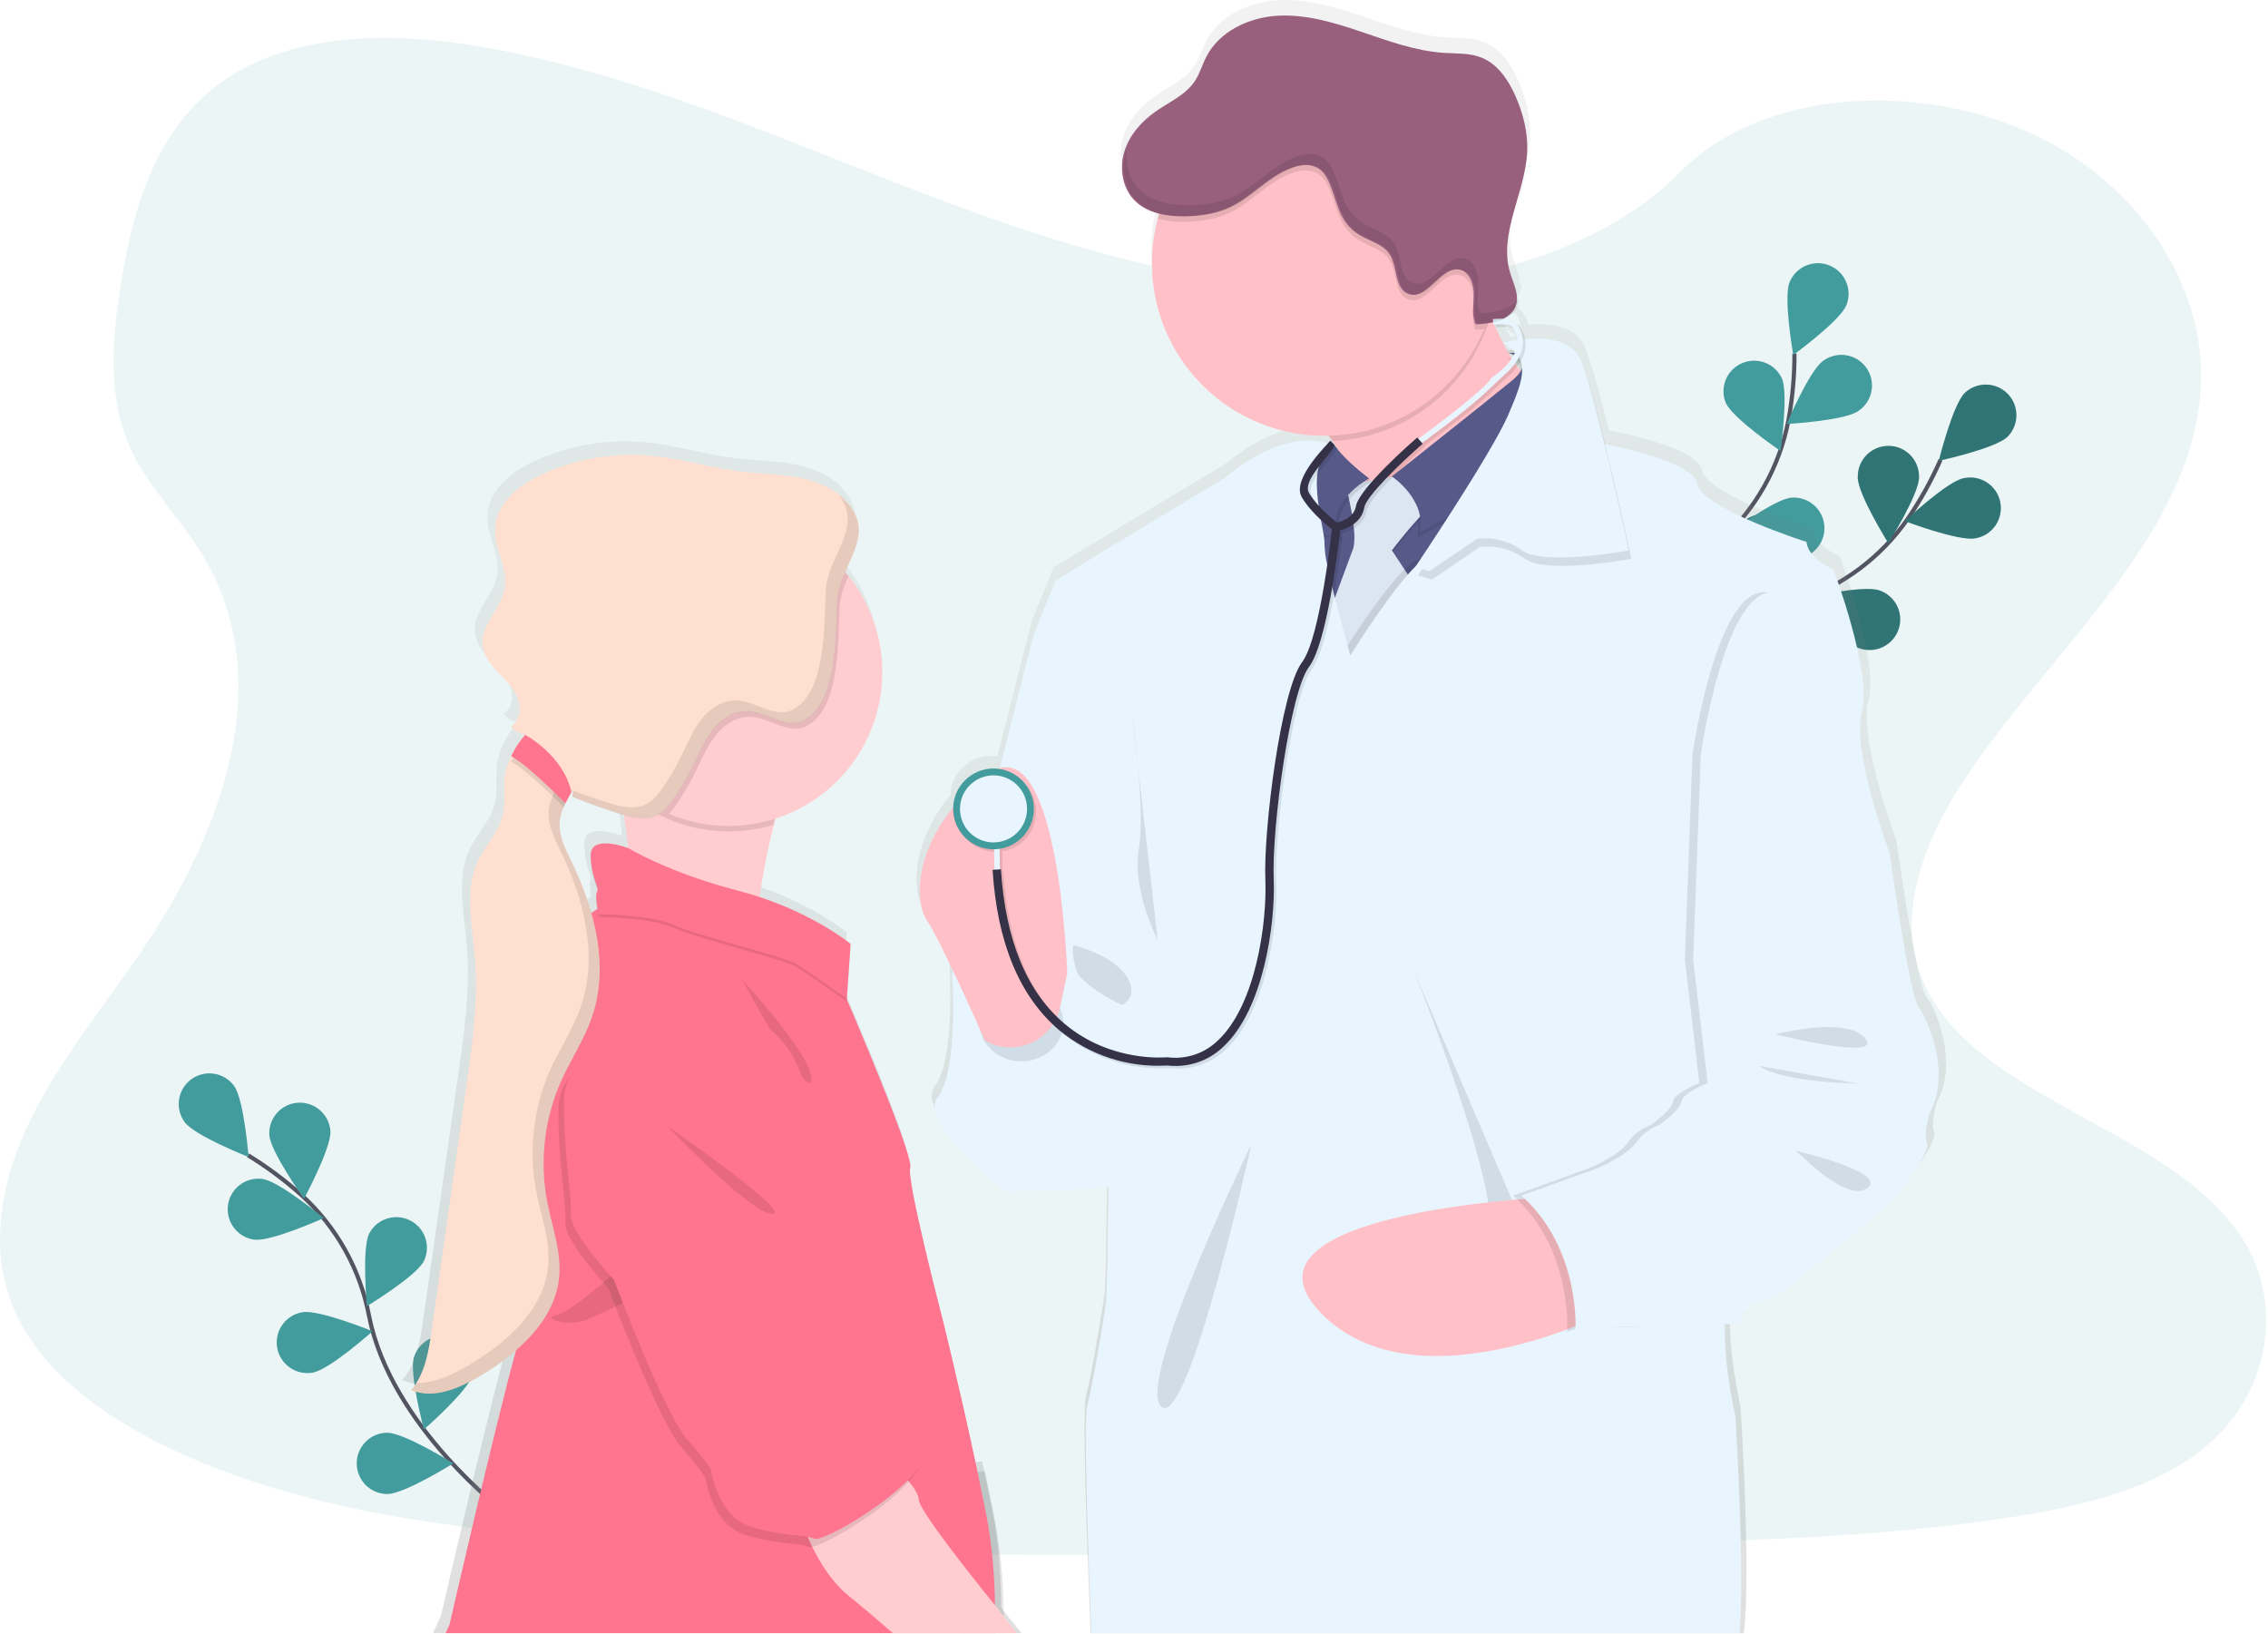 <svg width="1087" height="783" viewBox="0 0 1087 783" fill="none" xmlns="http://www.w3.org/2000/svg">
<g clip-path="url(#clip0_2002_618)">
<path opacity="0.1" d="M631.06 138.03C561.43 135.61 495.06 113.13 431.78 88.54C368.5 63.95 305.78 36.7 237.78 23.67C194.06 15.28 144.06 14.1 108.84 37.54C74.94 60.09 63.99 99.02 58.1 135.14C53.67 162.32 51.1 190.92 63.21 216.37C71.64 234.03 86.6 248.88 96.95 265.8C132.95 324.67 107.5 397.27 68.48 454.8C50.18 481.8 28.95 507.49 14.83 536.2C0.71 564.91 -5.83 597.8 6.53 627.08C18.78 656.08 47.96 677.9 79.58 693.23C143.8 724.34 219.47 733.24 293.26 738.34C456.6 749.51 620.82 744.67 784.59 739.83C845.2 738.03 906.08 736.22 965.7 726.83C998.81 721.62 1033 713.36 1057.04 693.42C1087.55 668.1 1095.12 625.24 1074.67 593.49C1040.37 540.25 945.54 527.02 921.56 469.88C908.37 438.43 921.92 403.39 941.1 374.22C982.23 311.65 1051.19 256.75 1054.82 185.22C1057.32 136.09 1024.17 86.9 972.91 63.65C919.19 39.26 844.69 42.34 805.06 82.65C764.25 124.18 692.53 140.16 631.06 138.03Z" fill="#429B9C"/>
<path d="M242.25 725.04C242.25 725.04 187.25 683.46 176.86 630.57C172.646 608.356 161.345 588.108 144.65 572.86C136.663 565.688 128.037 559.261 118.88 553.66" stroke="#535461" stroke-width="2" stroke-miterlimit="10"/>
<path d="M112.15 520.34C116.97 526.86 119.15 554.49 119.15 554.49C119.15 554.49 93.38 544.34 88.55 537.83C86.231 534.7 85.249 530.778 85.822 526.925C86.395 523.072 88.475 519.604 91.605 517.285C94.734 514.966 98.657 513.985 102.51 514.557C106.363 515.13 109.831 517.21 112.15 520.34Z" fill="#429B9C"/>
<path d="M158.37 542.02C158.87 550.11 145.7 574.49 145.7 574.49C145.7 574.49 129.57 551.95 129.06 543.86C128.866 540.003 130.2 536.225 132.772 533.345C135.344 530.464 138.947 528.714 142.801 528.472C146.656 528.229 150.45 529.516 153.362 532.052C156.274 534.588 158.07 538.169 158.36 542.02H158.37Z" fill="#429B9C"/>
<path d="M203.17 604.34C199.53 611.58 175.84 625.98 175.84 625.98C175.84 625.98 173.31 598.38 176.95 591.14C178.742 587.735 181.799 585.17 185.463 583.997C189.127 582.823 193.105 583.135 196.542 584.865C199.978 586.595 202.598 589.605 203.838 593.247C205.078 596.889 204.838 600.873 203.17 604.34Z" fill="#429B9C"/>
<path d="M226.46 659.1C224.09 666.85 203.18 685.04 203.18 685.04C203.18 685.04 196.01 658.27 198.38 650.51C199.519 646.786 202.091 643.668 205.529 641.84C208.968 640.013 212.991 639.626 216.715 640.765C220.439 641.904 223.557 644.476 225.385 647.914C227.212 651.353 227.599 655.376 226.46 659.1Z" fill="#429B9C"/>
<path d="M121.86 594.09C129.86 595.17 155.15 583.75 155.15 583.75C155.15 583.75 133.81 566.07 125.77 564.99C121.911 564.472 118.004 565.507 114.909 567.869C111.814 570.231 109.784 573.726 109.265 577.585C108.747 581.444 109.782 585.351 112.144 588.446C114.506 591.541 118.001 593.572 121.86 594.09Z" fill="#429B9C"/>
<path d="M149.91 657.8C157.91 656.43 178.58 637.98 178.58 637.98C178.58 637.98 152.92 627.5 144.93 628.87C143.017 629.184 141.185 629.873 139.54 630.898C137.895 631.924 136.469 633.265 135.345 634.844C134.221 636.423 133.421 638.21 132.991 640.1C132.561 641.99 132.509 643.947 132.839 645.857C133.169 647.767 133.875 649.593 134.914 651.229C135.954 652.865 137.307 654.279 138.896 655.39C140.485 656.5 142.278 657.285 144.172 657.699C146.066 658.112 148.023 658.147 149.93 657.8H149.91Z" fill="#429B9C"/>
<path d="M185.66 715.99C193.77 715.99 217.27 701.3 217.27 701.3C217.27 701.3 193.76 686.63 185.65 686.63C181.757 686.63 178.023 688.177 175.27 690.93C172.517 693.683 170.97 697.416 170.97 701.31C170.97 705.203 172.517 708.937 175.27 711.69C178.023 714.443 181.757 715.99 185.65 715.99H185.66Z" fill="#429B9C"/>
<path d="M776.55 365.41C776.55 365.41 810.45 305.36 861.55 288.06C883.007 280.934 901.576 267.043 914.47 248.47C920.517 239.591 925.736 230.175 930.06 220.34" stroke="#535461" stroke-width="2" stroke-miterlimit="10"/>
<path d="M962.14 209.34C956.32 214.98 929.23 220.82 929.23 220.82C929.23 220.82 935.88 193.92 941.7 188.27C944.509 185.64 948.239 184.218 952.086 184.311C955.933 184.403 959.59 186.003 962.27 188.765C964.949 191.527 966.437 195.231 966.413 199.079C966.389 202.927 964.854 206.612 962.14 209.34Z" fill="#429B9C"/>
<path d="M946.82 257.97C938.82 259.55 912.95 249.73 912.95 249.73C912.95 249.73 933.15 230.73 941.1 229.18C943.009 228.756 944.983 228.718 946.907 229.068C948.831 229.418 950.665 230.149 952.303 231.217C953.94 232.286 955.348 233.67 956.443 235.29C957.538 236.91 958.298 238.733 958.679 240.651C959.06 242.568 959.054 244.543 958.662 246.459C958.269 248.374 957.498 250.192 956.393 251.805C955.288 253.418 953.872 254.795 952.229 255.853C950.585 256.912 948.746 257.632 946.82 257.97Z" fill="#429B9C"/>
<path d="M891.06 310.65C883.4 308 865.99 286.44 865.99 286.44C865.99 286.44 892.99 280.26 900.67 282.91C902.515 283.522 904.22 284.495 905.687 285.771C907.153 287.048 908.351 288.603 909.212 290.346C910.072 292.089 910.578 293.986 910.699 295.926C910.821 297.867 910.556 299.812 909.919 301.649C909.283 303.486 908.288 305.178 906.992 306.627C905.696 308.077 904.126 309.254 902.371 310.092C900.617 310.929 898.713 311.41 896.772 311.506C894.83 311.601 892.888 311.311 891.06 310.65Z" fill="#429B9C"/>
<path d="M839.82 341.01C831.82 339.69 811.06 321.34 811.06 321.34C811.06 321.34 836.65 310.68 844.64 312C848.486 312.632 851.923 314.767 854.195 317.933C856.467 321.1 857.388 325.039 856.755 328.885C856.123 332.731 853.988 336.167 850.822 338.439C847.655 340.711 843.716 341.632 839.87 341L839.82 341.01Z" fill="#429B9C"/>
<path d="M890.36 228.7C890.35 236.81 905.06 260.34 905.06 260.34C905.06 260.34 919.75 236.84 919.75 228.74C919.801 226.78 919.459 224.831 918.745 223.006C918.03 221.18 916.958 219.517 915.59 218.113C914.222 216.709 912.587 215.593 910.781 214.831C908.975 214.069 907.035 213.677 905.075 213.677C903.115 213.677 901.175 214.069 899.369 214.831C897.563 215.593 895.928 216.709 894.56 218.113C893.192 219.517 892.119 221.18 891.405 223.006C890.69 224.831 890.349 226.78 890.4 228.74L890.36 228.7Z" fill="#429B9C"/>
<path d="M830.93 264.96C833.35 272.7 854.39 290.75 854.39 290.75C854.39 290.75 861.39 263.93 858.95 256.19C857.685 252.604 855.077 249.649 851.677 247.947C848.276 246.245 844.348 245.929 840.719 247.066C837.09 248.202 834.044 250.703 832.222 254.04C830.399 257.378 829.944 261.293 830.95 264.96H830.93Z" fill="#429B9C"/>
<path d="M778.06 308.13C779.14 316.13 796.82 337.5 796.82 337.5C796.82 337.5 808.23 312.25 807.15 304.22C806.936 302.274 806.335 300.391 805.382 298.682C804.429 296.972 803.144 295.47 801.602 294.264C800.06 293.058 798.293 292.172 796.404 291.66C794.515 291.147 792.543 291.017 790.603 291.278C788.663 291.539 786.794 292.185 785.108 293.178C783.421 294.171 781.951 295.492 780.782 297.062C779.613 298.632 778.77 300.42 778.303 302.321C777.835 304.222 777.753 306.197 778.06 308.13Z" fill="#429B9C"/>
<path opacity="0.25" d="M962.14 209.34C956.32 214.98 929.23 220.82 929.23 220.82C929.23 220.82 935.88 193.92 941.7 188.27C944.509 185.64 948.239 184.218 952.086 184.311C955.933 184.403 959.59 186.003 962.27 188.765C964.949 191.527 966.437 195.231 966.413 199.079C966.389 202.927 964.854 206.612 962.14 209.34Z" fill="black"/>
<path opacity="0.25" d="M946.82 257.97C938.82 259.55 912.95 249.73 912.95 249.73C912.95 249.73 933.15 230.73 941.1 229.18C943.009 228.756 944.983 228.718 946.907 229.068C948.831 229.418 950.665 230.149 952.303 231.217C953.94 232.286 955.348 233.67 956.443 235.29C957.538 236.91 958.298 238.733 958.679 240.651C959.06 242.568 959.054 244.543 958.662 246.459C958.269 248.374 957.498 250.192 956.393 251.805C955.288 253.418 953.872 254.795 952.229 255.853C950.585 256.912 948.746 257.632 946.82 257.97Z" fill="black"/>
<path opacity="0.25" d="M891.06 310.65C883.4 308 865.99 286.44 865.99 286.44C865.99 286.44 892.99 280.26 900.67 282.91C902.515 283.522 904.22 284.495 905.687 285.771C907.153 287.048 908.351 288.603 909.212 290.346C910.072 292.089 910.578 293.986 910.699 295.926C910.821 297.867 910.556 299.812 909.919 301.649C909.283 303.486 908.288 305.178 906.992 306.627C905.696 308.077 904.126 309.254 902.371 310.092C900.617 310.929 898.713 311.41 896.772 311.506C894.83 311.601 892.888 311.311 891.06 310.65Z" fill="black"/>
<path opacity="0.25" d="M839.82 341.01C831.82 339.69 811.06 321.34 811.06 321.34C811.06 321.34 836.65 310.68 844.64 312C848.486 312.632 851.923 314.767 854.195 317.933C856.467 321.1 857.388 325.039 856.755 328.885C856.123 332.731 853.988 336.167 850.822 338.439C847.655 340.711 843.716 341.632 839.87 341L839.82 341.01Z" fill="black"/>
<path opacity="0.25" d="M890.36 228.7C890.35 236.81 905.06 260.34 905.06 260.34C905.06 260.34 919.75 236.84 919.75 228.74C919.801 226.78 919.459 224.831 918.745 223.006C918.03 221.18 916.958 219.517 915.59 218.113C914.222 216.709 912.587 215.593 910.781 214.831C908.975 214.069 907.035 213.677 905.075 213.677C903.115 213.677 901.175 214.069 899.369 214.831C897.563 215.593 895.928 216.709 894.56 218.113C893.192 219.517 892.119 221.18 891.405 223.006C890.69 224.831 890.349 226.78 890.4 228.74L890.36 228.7Z" fill="black"/>
<path opacity="0.25" d="M830.93 264.96C833.35 272.7 854.39 290.75 854.39 290.75C854.39 290.75 861.39 263.93 858.95 256.19C857.685 252.604 855.077 249.649 851.677 247.947C848.276 246.245 844.348 245.929 840.719 247.066C837.09 248.202 834.044 250.703 832.222 254.04C830.399 257.378 829.944 261.293 830.95 264.96H830.93Z" fill="black"/>
<path opacity="0.25" d="M778.06 308.13C779.14 316.13 796.82 337.5 796.82 337.5C796.82 337.5 808.23 312.25 807.15 304.22C806.936 302.274 806.335 300.391 805.382 298.682C804.429 296.972 803.144 295.47 801.602 294.264C800.06 293.058 798.293 292.172 796.404 291.66C794.515 291.147 792.543 291.017 790.603 291.278C788.663 291.539 786.794 292.185 785.108 293.178C783.421 294.171 781.951 295.492 780.782 297.062C779.613 298.632 778.77 300.42 778.303 302.321C777.835 304.222 777.753 306.197 778.06 308.13Z" fill="black"/>
<path d="M778.5 364.22C778.5 364.22 785.16 295.58 824.82 259.08C841.548 243.868 852.895 223.644 857.16 201.44C859.101 190.884 860.068 180.173 860.05 169.44" stroke="#535461" stroke-width="2" stroke-miterlimit="10"/>
<path d="M884.91 146.28C881.91 153.8 859.47 170.12 859.47 170.12C859.47 170.12 854.65 142.83 857.68 135.31C859.139 131.699 861.972 128.816 865.557 127.294C869.142 125.772 873.184 125.736 876.795 127.195C880.406 128.654 883.289 131.487 884.811 135.072C886.333 138.657 886.369 142.699 884.91 146.31V146.28Z" fill="#429B9C"/>
<path d="M890.62 197C883.99 201.66 856.32 203.19 856.32 203.19C856.32 203.19 867.1 177.65 873.73 172.99C875.302 171.813 877.095 170.964 879.001 170.492C880.908 170.021 882.89 169.937 884.829 170.245C886.769 170.553 888.627 171.247 890.293 172.286C891.96 173.325 893.401 174.688 894.531 176.294C895.662 177.9 896.458 179.717 896.874 181.636C897.289 183.556 897.316 185.539 896.951 187.469C896.586 189.399 895.838 191.236 894.75 192.871C893.663 194.507 892.259 195.907 890.62 196.99V197Z" fill="#429B9C"/>
<path d="M860.96 267.78C852.88 268.46 828.22 255.78 828.22 255.78C828.22 255.78 850.42 239.18 858.5 238.5C862.38 238.174 866.231 239.402 869.205 241.915C872.18 244.428 874.034 248.02 874.36 251.9C874.686 255.78 873.458 259.631 870.945 262.605C868.432 265.579 864.84 267.434 860.96 267.76V267.78Z" fill="#429B9C"/>
<path d="M826.45 316.27C818.6 318.27 792.16 310 792.16 310C792.16 310 811.23 289.89 819.08 287.85C822.849 286.873 826.851 287.432 830.207 289.406C833.563 291.38 835.998 294.606 836.975 298.375C837.952 302.144 837.392 306.146 835.419 309.502C833.445 312.858 830.219 315.293 826.45 316.27Z" fill="#429B9C"/>
<path d="M827.15 193.12C830.43 200.53 853.37 216.12 853.37 216.12C853.37 216.12 857.27 188.68 853.99 181.27C852.356 177.803 849.43 175.113 845.839 173.774C842.247 172.436 838.275 172.555 834.77 174.106C831.265 175.657 828.506 178.518 827.082 182.076C825.658 185.635 825.683 189.609 827.15 193.15V193.12Z" fill="#429B9C"/>
<path d="M787.51 250.34C792.86 256.43 819.4 264.41 819.4 264.41C819.4 264.41 814.92 237.06 809.57 230.97C808.307 229.491 806.763 228.277 805.027 227.399C803.291 226.522 801.398 225.998 799.458 225.858C797.518 225.719 795.569 225.966 793.726 226.586C791.882 227.206 790.18 228.186 788.718 229.469C787.257 230.753 786.065 232.314 785.212 234.062C784.359 235.81 783.861 237.71 783.749 239.652C783.636 241.594 783.911 243.539 784.557 245.374C785.202 247.208 786.206 248.897 787.51 250.34Z" fill="#429B9C"/>
<path d="M756.62 311.26C760.86 318.16 785.67 330.51 785.67 330.51C785.67 330.51 785.88 302.8 781.67 295.89C779.574 292.699 776.318 290.451 772.592 289.621C768.866 288.791 764.964 289.444 761.712 291.444C758.46 293.443 756.115 296.63 755.174 300.33C754.232 304.029 754.769 307.95 756.67 311.26H756.62Z" fill="#429B9C"/>
<path d="M727.5 95.41C729.16 89.32 731.16 83.2 732.56 77.03C730.88 83.2 728.87 89.34 727.5 95.41Z" fill="url(#paint0_linear_2002_618)"/>
<path d="M720.06 154.07C719.92 153.83 719.82 153.59 719.71 153.37C719.71 153.27 719.61 153.19 719.57 153.09C719.352 153.193 719.128 153.283 718.9 153.36C718.46 153.53 718.01 153.69 717.55 153.82C717.09 153.95 716.9 154.02 716.55 154.1C716.26 154.2 715.962 154.277 715.66 154.33L715.74 154.51C716.11 154.43 716.47 154.36 716.84 154.26L716.94 155.5C717.36 155.5 717.75 155.44 718.13 155.44C718.31 155.43 718.49 155.43 718.67 155.44C719.45 155.44 720.13 155.44 720.67 155.44C720.46 154.99 720.24 154.52 720.06 154.07ZM923.06 477.2C918.36 470.87 908.98 402.93 908.98 402.93C908.98 402.93 890.53 354.62 895.56 335.34C900.59 316.06 881.82 266.73 881.82 266.73C881.82 266.73 869.42 261.34 868.75 253.34C868.75 253.34 818.12 237.34 815.75 225.34C813.83 215.5 782.43 208.44 771.15 206.21C767.71 192.33 764.25 179.38 761.7 172.31C761.01 170.11 760.36 168.21 759.76 166.71C755.45 155.71 742.13 154.71 732.47 155.59C732.051 153.715 731.274 151.939 730.18 150.36C730.02 149.817 729.704 149.334 729.27 148.97C729.063 148.793 728.842 148.633 728.61 148.49C728.435 148.166 728.205 147.875 727.93 147.63C727.656 147.383 727.354 147.168 727.03 146.99C726.798 146.864 726.557 146.754 726.31 146.66C725.731 146.439 725.131 146.275 724.52 146.17C723.808 146.024 723.086 145.93 722.36 145.89C724.125 145.118 725.699 143.967 726.97 142.52C727.835 141.504 728.478 140.319 728.86 139.04C729.177 137.977 729.319 136.869 729.28 135.76C729.021 136.217 728.719 136.649 728.38 137.05C728.8 132.62 726.46 128.12 725.12 123.71C723.497 117.969 723.196 111.934 724.24 106.06C725.58 97.2 728.9 88.24 731.15 79.22C731.156 79.17 731.156 79.12 731.15 79.07C732.33 74.591 733.06 70.004 733.33 65.38C733.72 56.05 731.33 46.74 727.49 38.24C724.08 30.71 719.05 23.3 711.35 20.24C705.63 17.93 699.22 18.3 693.06 17.92C679.24 17.06 666.06 12.2 652.92 7.78C639.78 3.36 626.26 -0.66 612.43 0.11C598.6 0.88 584.37 7.55 578.06 19.79C576.06 23.61 574.91 27.86 572.52 31.45C568.04 38.22 560.02 41.61 553.33 46.28C546.64 50.95 540.75 57.58 538.33 65.49C537.009 69.752 536.822 74.284 537.79 78.64C538.008 79.624 538.288 80.592 538.63 81.54C539.579 84.182 541.06 86.602 542.98 88.65C544.429 90.164 546.093 91.454 547.92 92.48C550.214 93.752 552.67 94.707 555.22 95.32C555.13 95.62 555.04 95.94 554.94 96.25C554.78 96.76 554.64 97.25 554.49 97.8C554.16 99.03 553.85 100.28 553.59 101.54C553.58 101.63 553.58 101.72 553.59 101.81C552.362 107.498 551.745 113.301 551.75 119.12C551.748 121.872 551.888 124.622 552.17 127.36C556.17 167.94 589.67 199.95 631.06 202.03C632.48 202.1 633.91 202.14 635.36 202.14C636.02 202.14 636.67 202.14 637.36 202.14C638.01 203 638.65 203.88 639.26 204.74C639.87 205.6 640.43 206.48 640.96 207.34L639.51 205.84L638.06 204.51C637.667 205.05 637.229 205.555 636.75 206.02C635.805 205.687 634.839 205.414 633.86 205.2C629.71 204.28 623.39 203.94 615.07 206.45C607.42 208.74 598.07 213.45 587.13 222.4L533.82 254.4L504.98 271.94L494.59 297.34C494.59 297.34 486.78 327.52 478.09 362.1C477.75 362.2 477.42 362.3 477.09 362.42C476.386 362.34 475.678 362.3 474.97 362.3C469.928 362.288 465.078 364.231 461.438 367.72C457.798 371.208 455.652 375.972 455.45 381.01C438.17 402.01 437.19 423.01 441.25 432.65C441.618 433.553 442.08 434.415 442.63 435.22C445.29 439.06 450.26 448.96 455.3 459.51C455.17 460.38 455.09 461.11 455.05 461.66C455.041 461.84 455.041 462.02 455.05 462.2C455.05 462.2 458.05 507.51 448.05 520.5C445.86 523.33 446.19 527.05 448.05 531.17C454.75 545.99 481.24 565.78 481.24 565.78C481.24 565.78 513.01 565.61 530.71 563.68C530.66 565.46 530.62 567.23 530.58 568.96C530.18 586.44 530.18 601.09 530.18 601.09L529.52 619.42C529.52 619.42 523.52 658.05 520.52 668.7C518.63 675.38 520.81 737.23 522.71 782.7H835.73C839.41 755.8 834.22 674.07 834.22 674.07C834.22 674.07 829.29 652.94 829.11 634.52C829.1 634.5 829.095 634.478 829.095 634.455C829.095 634.432 829.1 634.41 829.11 634.39C829.11 632.78 829.11 631.21 829.17 629.67L831.44 629.59L835.52 629.45H835.89C835.89 629.45 835.99 629.07 836.22 628.45C836.76 626.906 837.496 625.437 838.41 624.08C840.15 621.51 842.87 618.99 846.96 618.82C849.22 618.73 852.72 616.9 856.67 614.2C856.696 614.206 856.724 614.206 856.75 614.2C867.38 607.01 881.43 593.74 884.84 591.56C889.53 588.56 911.99 568.56 911.99 568.56C911.99 568.56 915.34 564.32 918.91 559.21L919.04 559.03C923.48 552.63 928.2 544.98 927.04 542.57C925.04 538.25 928.38 527.92 928.38 527.92C938.81 508.83 927.76 483.53 923.06 477.2ZM729.69 169.62C729.786 169.919 729.846 170.227 729.87 170.54C729.62 170.21 729.37 169.86 729.12 169.54L728.88 169.22L728.71 168.98L729.09 168.46C729.09 168.46 729.09 168.46 729.09 168.53C729.354 168.854 729.557 169.224 729.69 169.62ZM726.33 160.76C725.24 160.98 724.38 161.18 723.82 161.33C723.11 160.07 722.43 158.81 721.82 157.53C723.423 158.46 724.933 159.542 726.33 160.76ZM724.45 162.34C724.447 162.32 724.447 162.3 724.45 162.28L724.53 162.34C724.94 162.61 725.34 162.87 725.71 163.14C726.04 163.38 726.34 163.61 726.64 163.85C726.44 164.2 726.22 164.56 726 164.85C725.65 164.3 725.32 163.77 725 163.22C724.8 163 724.62 162.7 724.45 162.34ZM718.45 150C720.382 149.809 722.328 149.809 724.26 150C724.53 150 724.77 150.05 725.01 150.09C725.552 150.174 726.085 150.311 726.6 150.5C727.782 152.153 728.509 154.088 728.71 156.11L728.17 156.19L727.64 156.29C726.64 156.46 725.64 156.63 724.86 156.79L723.86 157C722.53 157.29 721.76 157.51 721.73 157.52C721.6 157.25 721.47 157 721.33 156.74C721.11 156.31 720.88 155.87 720.68 155.44C720.48 155.01 720.22 154.52 720.01 154.07C719.87 153.83 719.77 153.59 719.66 153.37C719.66 153.27 719.56 153.19 719.52 153.09C719.462 152.984 719.412 152.874 719.37 152.76C718.76 151.52 718.2 150.28 717.66 149.06C717.6 148.94 717.55 148.81 717.5 148.69L718.26 148.64V148.9L718.45 150ZM479.86 770.34C479.78 755.45 478.7 739.34 475.7 724.22C474.42 717.79 473.1 711.36 471.76 705.04C471.42 703.46 471.09 701.9 470.76 700.34L467.68 700.75H467.4C459 661.14 450.22 626.24 450.22 626.24C450.22 626.24 432.78 559.65 434.8 554.34C435.06 553.65 434.73 551.79 433.99 549.06C429.77 533.92 412.15 492.2 405.99 477.94C405.99 477.88 405.94 477.81 405.92 477.76C404.92 475.37 404.2 473.76 403.98 473.29L405.43 452.01L405.51 450.73L405.7 448.01L405.62 447.94L405.7 446.68C405.7 446.68 390.48 434.2 364.7 425.19C363.7 424.83 362.64 424.48 361.59 424.14C362.88 415.53 364.59 405.81 366.82 396.34C367.03 395.39 367.26 394.47 367.5 393.54C367.71 392.61 367.95 391.71 368.19 390.8C368.57 389.32 368.98 387.86 369.4 386.42C370.79 385.98 372.16 385.49 373.51 384.97L374.03 384.77C390.661 378.299 404.384 366.02 412.657 350.209C420.931 334.397 423.195 316.123 419.03 298.77C416.655 288.928 412.27 279.685 406.15 271.62C405.69 271 405.2 270.38 404.71 269.77C404.22 269.16 403.63 268.48 403.08 267.86C405.97 261.29 409.38 255.04 409.66 248.65C409.71 247.841 409.71 247.029 409.66 246.22V246.12C409.29 242.01 407.47 237.85 403.23 233.48C397.04 227.07 388.23 223.82 379.42 222.26C370.61 220.7 361.63 220.66 352.77 219.61C338.08 217.85 323.77 213.32 309.08 211.93C290.986 210.254 272.769 213.358 256.25 220.93C245.32 225.93 234.25 234.67 233.59 246.66C233.05 256.57 239.95 266.07 238.21 275.86C236.48 285.48 226.68 293.05 227.54 302.78C227.87 306.58 229.82 309.98 232.26 313.01C233.1 314.01 233.99 315.01 234.91 316.01C238.47 319.78 242.39 323.4 244.38 328.15C244.46 328.35 244.54 328.55 244.61 328.75C246.3 333.44 245.54 339.37 241.36 342.06C241.383 342.078 241.401 342.102 241.41 342.13C241.47 342.21 241.53 342.27 241.58 342.35C241.586 342.334 241.586 342.316 241.58 342.3C243.062 344.057 245.06 345.303 247.29 345.86L248.14 346.12C247.45 346.87 246.8 347.65 246.14 348.47L245.71 349.04C244.608 350.522 243.606 352.075 242.71 353.69C242.2 354.59 241.71 355.49 241.3 356.39C239.929 359.133 238.937 362.05 238.35 365.06C237.28 371.68 238.79 378.58 237.17 385.06C235.17 393.06 228.84 399.2 225.27 406.63C218.51 420.63 222.34 437.06 223.7 452.52C225.55 473.52 222.55 494.61 219.56 515.47C217.973 526.563 216.387 537.667 214.8 548.78C210.8 576.673 206.8 604.567 202.8 632.46C201.34 642.68 199.61 653.46 192.8 661.35H192.87C192.87 661.35 192.87 661.41 192.8 661.43C194.844 662.324 197.019 662.884 199.24 663.09C208.13 663.98 217.55 659.68 225.55 654.98C231.886 651.319 237.885 647.106 243.48 642.39C242.66 645.39 241.78 648.66 240.84 652.18C240.843 652.213 240.843 652.247 240.84 652.28C229.55 695.28 211.39 774.11 211.39 774.11C211.39 774.11 209.74 777.54 207.6 782.65H489.6C486.3 778.65 483.23 774.82 480.83 771.73L479.86 770.34ZM271.06 372.74C271.13 372.62 271.18 372.51 271.25 372.4C271.25 372.72 271.25 373.03 271.25 373.33C271.25 373.63 271.25 373.9 271.25 374.18C271.25 374.46 271.25 374.43 271.25 374.57C271.25 374.98 271.16 375.39 271.09 375.8C271.09 375.8 271.09 375.85 271.09 375.89L272.09 376.26L273.25 376.74C280.103 379.447 287.043 381.897 294.07 384.09C294.79 384.32 295.52 384.54 296.25 384.75L296.4 385.99C296.58 387.26 296.75 388.55 296.91 389.84C296.91 389.84 296.91 389.9 296.91 389.94C297.36 393.51 297.8 397.07 298.19 400.55C298.19 400.55 279.83 393.55 280.06 404.18C280.05 404.37 280.05 404.56 280.06 404.75C280.04 405.003 280.04 405.257 280.06 405.51C280.23 413.79 282.82 418.7 283.34 421.22C283.309 421.324 283.254 421.42 283.18 421.5C282.736 422.465 282.583 423.539 282.74 424.59C282.723 426.379 282.863 428.166 283.16 429.93C282.62 430.26 282.09 430.59 281.56 430.93C281.16 431.18 280.78 431.46 280.39 431.74C277.937 423.231 274.727 414.958 270.8 407.02C268.05 401.36 264.96 395.46 264.99 389.25C264.99 388.85 264.99 388.44 265.04 388.03C265.152 386.23 265.494 384.452 266.06 382.74C266.29 382.09 266.54 381.45 266.82 380.82C267.474 379.323 268.205 377.861 269.01 376.44C269.53 375.5 270.08 374.57 270.61 373.63C270.78 373.35 270.94 373.06 271.1 372.78L271.06 372.74ZM720.06 154.07C719.92 153.83 719.82 153.59 719.71 153.37C719.71 153.27 719.61 153.19 719.57 153.09C719.352 153.193 719.128 153.283 718.9 153.36C718.46 153.53 718.01 153.69 717.55 153.82C717.09 153.95 716.9 154.02 716.55 154.1L715.66 154.33L715.74 154.51C716.11 154.43 716.47 154.36 716.84 154.26L716.94 155.5C717.36 155.5 717.75 155.44 718.13 155.44H718.67C719.45 155.44 720.13 155.44 720.67 155.44C720.46 154.99 720.24 154.52 720.06 154.07Z" fill="url(#paint1_linear_2002_618)"/>
<path d="M501.56 300.95L495.56 303.6C495.56 303.6 456.45 455.54 456.45 467.82C456.45 480.1 539.38 548.43 539.38 548.43L552.32 461.09C552.32 461.09 533.74 260.8 501.56 300.95Z" fill="#E8F5FF"/>
<path d="M683.47 252.62L648.82 234.54C646.879 226.266 643.435 218.42 638.66 211.39C633.59 204.07 626.85 196.88 618.45 193.13C597.22 183.61 708.25 133.64 708.25 133.64C709.999 139.643 712.058 145.551 714.42 151.34C720.14 165.46 729.63 183.72 741.86 188.92C762.65 197.77 683.47 252.62 683.47 252.62Z" fill="#FFC1C7"/>
<path opacity="0.1" d="M714.42 151.34C709.676 168.025 699.81 182.798 686.216 193.573C672.623 204.348 655.987 210.58 638.66 211.39C633.59 204.07 626.85 196.88 618.45 193.13C597.22 183.61 708.25 133.64 708.25 133.64C709.999 139.643 712.058 145.551 714.42 151.34Z" fill="black"/>
<path d="M717.54 126.11C717.544 142.474 712.695 158.471 703.607 172.079C694.518 185.687 681.598 196.293 666.481 202.558C651.364 208.822 634.729 210.463 618.679 207.272C602.629 204.081 587.886 196.203 576.315 184.633C564.743 173.062 556.863 158.32 553.67 142.271C550.477 126.222 552.116 109.586 558.379 94.468C564.641 79.35 575.246 66.429 588.853 57.339C602.46 48.249 618.456 43.398 634.82 43.4C645.696 43.35 656.475 45.455 666.533 49.593C676.591 53.732 685.729 59.822 693.421 67.513C701.112 75.203 707.203 84.341 711.343 94.398C715.483 104.456 717.589 115.234 717.54 126.11Z" fill="#FFC1C7"/>
<path d="M729.48 242L706.92 294.64L687.02 329.58H623.32L604.74 281.81L612.27 232.27H660.92L692.33 230.5L702.94 226.96L709.78 230.84L729.48 242Z" fill="#575A89"/>
<path opacity="0.1" d="M721.71 171.83C721.71 171.83 735.78 174.83 723.18 185.16C710.58 195.49 667.11 228.34 667.11 228.34C667.11 228.34 682.38 241.94 679.22 257.87L729.81 229.67L738.81 184.55C738.81 184.55 739.82 170.99 721.71 171.83Z" fill="black"/>
<path opacity="0.1" d="M677.06 228.34L644.88 233.65C644.88 233.65 651.52 258.2 648.2 265.17C648.1 265.387 648.016 265.611 647.95 265.84L634.82 301.33L644.66 329.2L678.72 282.75L667.11 265.17C667.11 265.17 679.38 248.91 686.68 243.27C693.98 237.63 677.06 228.34 677.06 228.34Z" fill="black"/>
<path d="M677.06 226.97L644.88 232.27C644.88 232.27 651.52 256.82 648.2 263.79C648.1 264.007 648.016 264.231 647.95 264.46L634.82 299.95L644.66 327.82L678.72 281.34L667.11 263.76C667.11 263.76 679.38 247.5 686.68 241.86C693.98 236.22 677.06 226.97 677.06 226.97Z" fill="#DCE6F2"/>
<path d="M723.06 169.18C723.06 169.18 737.13 172.18 724.52 182.51C711.91 192.84 667.11 228.34 667.11 228.34C667.11 228.34 683.7 239.29 680.55 255.21L731.14 227.02L740.14 181.9C740.14 181.9 741.14 168.34 723.06 169.18Z" fill="#575A89"/>
<path opacity="0.1" d="M640.87 214.52C640.87 214.52 643.94 220.26 657.49 230.61C657.49 230.61 634.93 242.61 643.56 259.48L609.05 250.48L603.74 233.89L640.87 214.52Z" fill="black"/>
<path d="M639.54 213.2C639.54 213.2 642.61 218.94 656.16 229.29C656.16 229.29 633.6 241.23 642.23 258.15L607.73 249.15L602.42 232.57L639.54 213.2Z" fill="#575A89"/>
<path opacity="0.1" d="M729.48 242L706.92 294.64L687.06 329.58H623.32L604.74 281.81L612.26 232.27H625.79C625.57 243.83 629.79 257.41 629.52 262.46C629.06 270.76 641.9 315.54 641.9 315.54C641.9 315.54 668.77 272.08 679.38 268.21C686.05 265.78 700.18 245.56 709.77 230.84L729.48 242Z" fill="black"/>
<path d="M818.35 519.01L816.06 521.89C816.06 521.89 832.65 605.16 828.06 624.07C827.28 627.478 826.834 630.955 826.73 634.45V634.6C825.92 653.84 831.73 678.81 831.73 678.81C831.73 678.81 836.37 752.41 833.73 782.68H523.11C521.29 737.92 519.33 679.93 521.11 673.5C524.11 662.89 530.11 624.4 530.11 624.4L530.77 606.16C530.77 606.16 530.77 588.53 531.31 568.89C531.54 560.06 531.88 550.79 532.37 542.57C533 532.23 533.88 523.52 535.09 519.24C535.835 515.996 536.264 512.687 536.37 509.36C536.37 509.05 536.37 508.73 536.43 508.41C536.43 507.41 536.53 506.33 536.57 505.22C536.57 504.91 536.57 504.6 536.57 504.22C536.76 497.78 536.69 490.14 536.48 482.22C536.48 481.79 536.48 481.35 536.48 480.91C536.31 474.97 536.06 468.91 535.78 463.15C534.91 445.15 533.78 429.93 533.78 429.93L495.63 303.53L505.91 278.21L534.44 260.73L587.19 228.88C612.92 207.73 629.86 210.27 636.32 212.59C636.947 212.804 637.562 213.054 638.16 213.34C638.36 213.44 638.52 213.52 638.67 213.61C638.875 213.707 639.073 213.821 639.26 213.95C637.491 214.801 635.954 216.067 634.78 217.64C633.457 219.43 632.514 221.472 632.01 223.64C631.672 224.984 631.435 226.351 631.3 227.73C631.17 229.18 631.12 230.68 631.12 232.19C631.191 235.501 631.475 238.805 631.97 242.08C631.97 242.14 631.97 242.22 631.97 242.3C632.3 244.64 632.71 246.93 633.11 249.08C633.105 249.116 633.105 249.153 633.11 249.19C633.57 251.7 634.03 254.02 634.34 256.02C634.4 256.38 634.45 256.71 634.5 257.02C634.72 258.342 634.824 259.68 634.81 261.02C634.922 264.255 635.358 267.471 636.11 270.62C636.37 271.94 636.67 273.35 637 274.82C637.45 276.82 637.94 279 638.47 281.22C638.76 282.44 639.07 283.7 639.39 284.95C639.51 285.45 639.64 285.95 639.76 286.46L639.96 287.25C642.09 295.72 644.4 304.15 645.82 309.25C646.66 312.25 647.19 314.1 647.19 314.1C647.19 314.1 662.25 289.75 674.27 275.89C674.45 275.69 674.61 275.5 674.78 275.32C675.97 273.95 677.14 272.7 678.26 271.6C680.71 269.16 682.91 267.42 684.68 266.78C685.057 266.642 685.422 266.471 685.77 266.27C690.69 263.48 698.63 253.35 706.06 242.74C706.79 241.74 707.5 240.65 708.22 239.62C709.87 237.24 711.47 234.85 712.98 232.56C714.14 230.81 715.25 229.11 716.3 227.49C721.3 219.71 724.82 213.91 724.82 213.91L731.76 213.6L732.97 213.54H733.78L765.29 212.08C765.29 212.08 766.65 212.31 768.89 212.76C769.01 212.76 769.13 212.76 769.26 212.84C780.44 215.06 811.5 222.09 813.4 231.84C815.72 243.78 865.82 259.71 865.82 259.71C866.48 267.71 878.75 272.98 878.75 272.98C878.75 272.98 897.33 322.08 892.36 341.32C887.45 360.32 905.14 407.32 905.61 408.64L902.22 412.92L818.35 519.01Z" fill="#E8F5FF"/>
<path opacity="0.1" d="M721.7 168.34C721.7 168.34 752.37 159.64 759.34 177.55C766.31 195.46 781.9 267.79 781.9 267.79C781.9 267.79 741.42 275.42 730.81 267.79C724.586 263.262 716.884 261.248 709.24 262.15L686.35 277.74L679.59 275.74C679.59 275.74 716.21 221.3 724.17 202.8C732.13 184.3 734.82 176.03 721.7 168.34Z" fill="black"/>
<path d="M720.37 164.34C720.37 164.34 751.06 155.64 758.06 173.55C765.06 191.46 780.62 263.79 780.62 263.79C780.62 263.79 740.15 271.42 729.53 263.79C723.31 259.261 715.611 257.247 707.97 258.15L685.06 273.74L678.3 271.74C678.3 271.74 714.92 217.3 722.88 198.8C730.84 180.3 733.49 172.05 720.37 164.34Z" fill="#E8F5FF"/>
<path opacity="0.1" d="M514.5 452.89C514.5 452.89 537.39 458.53 541.71 471.47C546.03 484.41 524.79 484.74 524.79 484.74C524.79 484.74 511.85 461.85 514.5 452.89Z" fill="black"/>
<path opacity="0.1" d="M599.76 548.43C599.76 548.43 543.7 663.22 556.64 674.17C569.58 685.12 599.76 548.43 599.76 548.43Z" fill="black"/>
<path opacity="0.1" d="M677.06 463.84C677.06 463.84 721.85 575.34 712.89 592.56C703.93 609.78 732.13 592.56 732.13 592.56L677.06 463.84Z" fill="black"/>
<path d="M739.43 573.98C739.43 573.98 588.15 581.28 632.28 628.39C676.41 675.5 766.97 630.39 766.97 630.39L739.43 573.98Z" fill="#FFC1C7"/>
<path opacity="0.1" d="M717.54 126.11C717.554 136.96 715.423 147.706 711.27 157.73C709.88 157.89 708.49 157.99 707.15 158.05C705.15 153.66 706.22 148.59 706.26 143.76C706.3 138.93 704.52 133.25 699.87 131.95C690.6 129.34 684.2 146.67 675.06 143.54C668.06 141.16 669.89 130.54 665.86 124.41C662.67 119.56 656.28 118.19 651.31 115.15C640.74 108.66 641.06 98.28 636.15 88.46C631.01 78.17 620.15 81.21 610.72 87.28C603.56 91.9 597.38 98.09 589.72 101.77C583.09 104.97 575.64 106.13 568.29 106.3C563.765 106.475 559.239 105.997 554.85 104.88C560.012 85.474 572.056 68.608 588.736 57.427C605.416 46.246 625.594 41.513 645.506 44.112C665.418 46.71 683.705 56.462 696.957 71.55C710.209 86.637 717.521 106.029 717.53 126.11H717.54Z" fill="black"/>
<path d="M610.75 84.63C603.58 89.25 597.41 95.43 589.75 99.13C583.12 102.32 575.67 103.48 568.32 103.65C559.32 103.85 549.63 102.27 543.48 95.77C537.83 89.77 536.48 80.54 538.87 72.67C541.26 64.8 546.99 58.27 553.72 53.54C560.45 48.81 568.26 45.54 572.72 38.77C575.08 35.19 576.22 30.97 578.18 27.16C584.45 14.97 598.55 8.37 612.18 7.55C625.81 6.73 639.32 10.79 652.3 15.19C665.28 19.59 678.36 24.43 692.06 25.34C698.16 25.72 704.5 25.34 710.16 27.65C717.77 30.74 722.76 38.13 726.16 45.65C729.97 54.13 732.34 63.39 731.94 72.65C731.1 92.42 718.04 111.82 723.78 130.76C725.3 135.81 728.15 140.99 726.63 146.04C724.41 153.41 714.9 155.09 707.21 155.44C705.21 151.05 706.28 145.97 706.32 141.15C706.36 136.33 704.58 130.64 699.94 129.34C690.66 126.75 684.26 144.05 675.14 140.93C668.19 138.54 669.99 127.93 665.95 121.8C662.76 116.94 656.36 115.58 651.4 112.54C640.83 106.05 641.15 95.67 636.24 85.85C631.06 75.51 620.19 78.55 610.75 84.63Z" fill="#99607E"/>
<path d="M464.06 465.16L456.43 467.82C456.43 467.82 459.43 512.94 449.43 525.88C439.43 538.82 482.27 570.99 482.27 570.99C482.27 570.99 540.99 570.66 542.65 565.99C544.31 561.32 539.65 482.39 539.65 482.39C539.65 482.39 508.13 470.11 510.78 450.54C510.78 450.54 501.16 496.65 486.9 494.66C472.64 492.67 456.45 480.76 464.06 465.16Z" fill="#E8F5FF"/>
<path opacity="0.1" d="M489.51 508.62C500.627 508.62 509.64 500.378 509.64 490.21C509.64 480.042 500.627 471.8 489.51 471.8C478.392 471.8 469.38 480.042 469.38 490.21C469.38 500.378 478.392 508.62 489.51 508.62Z" fill="black"/>
<path d="M511.52 466.49C511.52 466.49 507.52 344.41 472.7 371.61C437.88 398.81 437.54 431.34 444.17 440.95C450.8 450.56 472.06 498.67 472.06 498.67C475.386 500.597 479.12 501.709 482.959 501.915C486.797 502.121 490.629 501.414 494.141 499.853C497.654 498.292 500.746 495.921 503.166 492.934C505.585 489.947 507.262 486.43 508.06 482.67L511.52 466.49Z" fill="#FFC1C7"/>
<path opacity="0.1" d="M728.73 157.26C728.568 156.724 728.255 156.245 727.83 155.88C726.11 154.31 722.41 153.76 716.83 154.24L717.06 156.88C724.5 156.24 725.97 157.72 726.16 157.97V158.22L726.39 158.55C727.318 159.797 727.975 161.223 728.319 162.739C728.664 164.254 728.688 165.825 728.39 167.35C726.76 175.5 716.75 181.99 716.65 182.06L716.41 182.2L716.26 182.43C711.94 188.84 687.51 206.93 681.12 211.61L680.56 210.97C677.7 213.45 652.56 235.46 651.2 243.89C650.32 249.18 644.36 251.23 642.2 251.8C639.92 250.07 632.52 244.18 628.67 237.58C625.06 231.37 639.59 219.25 640.87 214.52L638.87 212.47C638.66 213.23 620 230.67 625.19 239.58C629.35 246.73 636.95 252.85 639.61 254.87C638.76 262.59 633.47 307.92 625.34 318.66C615.24 332.01 606.75 399.29 607.69 422.78C608.52 443.65 603.07 483.07 584.87 500C581.719 503.06 577.918 505.368 573.75 506.753C569.582 508.138 565.156 508.565 560.8 508H560.58H560.36C560.1 508 533.7 510.7 511.52 492C493.37 476.73 483.09 451.81 480.95 417.91H480.51L480.33 408.04C485.251 407.272 489.683 404.626 492.694 400.659C495.706 396.692 497.062 391.712 496.479 386.766C495.896 381.819 493.418 377.291 489.566 374.134C485.714 370.976 480.789 369.434 475.824 369.832C470.859 370.23 466.242 372.536 462.942 376.267C459.642 379.998 457.917 384.863 458.129 389.839C458.341 394.815 460.473 399.516 464.078 402.953C467.683 406.39 472.479 408.296 477.46 408.27H477.68L477.86 418.08L476.98 418.14C479.18 453.14 489.98 479.03 508.98 495.02C523.421 506.987 541.868 513.024 560.59 511.91C561.918 512.055 563.254 512.129 564.59 512.13C573.172 512.174 581.429 508.853 587.59 502.88C606.76 485.03 612.59 444.16 611.68 422.58C610.68 397.69 619.59 332.83 628.53 321.02C637.29 309.43 642.6 264.27 643.53 255.52C646.7 254.63 653.87 251.82 655.09 244.52C655.97 239.24 672.76 222.97 683.09 213.96L682.78 213.6C688.34 209.54 705.63 196.74 714.2 188.52C716.86 185.97 719.5 183.42 722.26 180.99C725.58 178.05 729.8 173.38 730.91 167.86C731.288 166.038 731.29 164.158 730.915 162.335C730.54 160.512 729.797 158.785 728.73 157.26Z" fill="black"/>
<path d="M639.27 254.24C638.85 253.95 628.89 246.82 623.9 238.24C618.72 229.33 637.38 211.9 637.58 211.14L639.58 213.19C638.31 217.91 623.78 230.04 627.39 236.24C631.94 244.07 641.52 250.92 641.62 250.99L639.27 254.24Z" fill="#353146"/>
<path d="M679.82 213.55L678.26 211.4C678.58 211.17 709.99 188.45 714.94 181.1L715.1 180.88L715.33 180.73C715.43 180.66 725.44 174.18 727.07 166.02C727.371 164.496 727.348 162.927 727.003 161.413C726.659 159.898 726 158.473 725.07 157.23L724.84 156.89V156.65C724.64 156.39 723.17 154.92 715.73 155.56L715.5 152.91C721.09 152.43 724.78 152.98 726.5 154.55C726.928 154.918 727.244 155.4 727.41 155.94C728.491 157.46 729.25 159.186 729.638 161.011C730.027 162.836 730.038 164.721 729.67 166.55C728.56 172.08 724.35 176.75 721.02 179.68C718.27 182.11 715.62 184.68 712.97 187.21C702.92 196.84 680.92 212.76 679.82 213.55Z" fill="#E8F5FF"/>
<path d="M479.04 404.558L476.39 404.607L476.685 420.714L479.335 420.666L479.04 404.558Z" fill="#E8F5FF"/>
<path d="M476.17 407C486.857 407 495.52 398.337 495.52 387.65C495.52 376.963 486.857 368.3 476.17 368.3C465.483 368.3 456.82 376.963 456.82 387.65C456.82 398.337 465.483 407 476.17 407Z" fill="#429B9C"/>
<path d="M476.17 403.72C485.045 403.72 492.24 396.525 492.24 387.65C492.24 378.775 485.045 371.58 476.17 371.58C467.295 371.58 460.1 378.775 460.1 387.65C460.1 396.525 467.295 403.72 476.17 403.72Z" fill="#E8F5FF"/>
<path d="M563.33 510.84C561.994 510.842 560.659 510.772 559.33 510.63C540.609 511.732 522.167 505.697 507.72 493.74C488.72 477.74 477.94 451.88 475.72 416.85L479.72 416.6C481.86 450.5 492.14 475.43 510.3 490.69C532.48 509.34 558.87 506.69 559.13 506.69H559.35H559.57C563.927 507.252 568.354 506.824 572.523 505.439C576.692 504.054 580.495 501.747 583.65 498.69C601.84 481.76 607.29 442.34 606.46 421.47C605.46 397.96 613.95 330.68 624.06 317.34C632.91 305.65 638.4 252.96 638.46 252.43L638.61 250.93L640.09 250.67C640.18 250.67 648.82 249.03 649.9 242.57C651.3 234.15 676.4 212.14 679.25 209.65L681.86 212.65C671.49 221.65 654.7 237.93 653.86 243.22C652.64 250.54 645.47 253.34 642.31 254.22C641.31 262.98 636.04 308.13 627.31 319.72C618.37 331.53 609.46 396.39 610.46 421.28C611.32 442.86 605.55 483.74 586.38 501.58C580.207 507.568 571.93 510.893 563.33 510.84Z" fill="#353146"/>
<g opacity="0.1">
<path d="M726.06 102.47C727.7 96.41 729.68 90.31 731.06 84.17C729.41 90.34 727.42 96.41 726.06 102.47Z" fill="black"/>
<path d="M709.33 150.09C707.33 145.7 708.4 140.62 708.44 135.8C708.48 130.98 706.7 125.34 702.06 123.99C692.78 121.4 686.38 138.71 677.26 135.58C670.26 133.19 672.11 122.58 668.07 116.45C664.88 111.59 658.49 110.23 653.53 107.19C642.95 100.7 643.27 90.32 638.37 80.5C633.22 70.2 622.37 73.24 612.93 79.32C605.76 83.94 599.59 90.13 591.93 93.82C585.3 97.01 577.85 98.17 570.5 98.34C561.55 98.55 551.81 96.96 545.66 90.46C540.92 85.46 539.21 78.13 540.19 71.26C540.02 71.73 539.87 72.2 539.72 72.67C537.32 80.54 538.72 89.79 544.33 95.77C550.48 102.27 560.22 103.85 569.17 103.65C576.53 103.48 583.97 102.32 590.61 99.13C598.29 95.43 604.46 89.25 611.61 84.63C621.05 78.55 631.91 75.51 637.05 85.81C641.95 95.63 641.64 106.01 652.21 112.5C657.21 115.5 663.56 116.9 666.76 121.76C670.76 127.91 668.99 138.5 675.95 140.89C685.06 144.01 691.46 126.71 700.74 129.3C705.38 130.6 707.17 136.3 707.12 141.11C707.07 145.92 706.03 151.01 708.01 155.4C715.7 155.05 725.21 153.4 727.44 146C727.747 144.938 727.889 143.835 727.86 142.73C724.61 148.34 716.25 149.78 709.33 150.09Z" fill="black"/>
</g>
<path opacity="0.1" d="M890.06 396.49L901.67 408.77C901.67 408.77 910.96 476.44 915.6 482.77C920.24 489.1 931.2 514.28 920.91 533.19C920.91 533.19 917.59 543.48 919.58 547.79C921.57 552.1 904.66 573.67 904.66 573.67C904.66 573.67 882.43 593.57 877.78 596.56C873.13 599.55 848.59 623.43 840.3 623.76C832.01 624.09 829.3 634.38 829.3 634.38L782.52 636.04C782.52 636.04 756.68 634.69 751.06 638.34C751.06 638.34 754.06 598.86 725.19 572.98L762.01 559.71C762.01 559.71 775.95 553.71 780.26 547.44C782.971 543.596 786.818 540.697 791.26 539.15C791.26 539.15 801.54 531.85 801.87 527.87C802.2 523.89 814.44 519.01 814.44 519.01L807.51 459.86L811.16 361.66C811.16 361.66 822.77 279.38 847.32 284.03C871.87 288.68 890.06 396.49 890.06 396.49Z" fill="black"/>
<path d="M894.06 396.49L905.67 408.77C905.67 408.77 914.96 476.44 919.6 482.77C924.24 489.1 935.2 514.28 924.91 533.19C924.91 533.19 921.6 543.48 923.59 547.79C925.58 552.1 908.66 573.67 908.66 573.67C908.66 573.67 886.43 593.57 881.78 596.56C877.13 599.55 852.59 623.43 844.3 623.76C836.01 624.09 833.3 634.38 833.3 634.38L786.52 636.04C786.52 636.04 760.66 634.69 755.06 638.34C755.06 638.34 758.06 598.86 729.19 572.98L766.01 559.71C766.01 559.71 779.95 553.71 784.26 547.44C786.971 543.596 790.818 540.697 795.26 539.15C795.26 539.15 805.54 531.85 805.87 527.87C806.2 523.89 818.44 519.01 818.44 519.01L811.51 459.86L815.16 361.66C815.16 361.66 826.77 279.38 851.32 284.03C875.87 288.68 894.06 396.49 894.06 396.49Z" fill="#E8F5FF"/>
<path opacity="0.1" d="M850.9 495.69C850.9 495.69 885.07 486.69 894.03 497.69C902.99 508.69 850.9 495.69 850.9 495.69Z" fill="black"/>
<path opacity="0.1" d="M842.94 510.78C854.55 518.91 890.38 519.24 890.38 519.24L842.94 510.78Z" fill="black"/>
<path opacity="0.1" d="M860.52 551.42C861.52 551.75 885.15 576.97 895.07 569.34C904.99 561.71 860.52 551.42 860.52 551.42Z" fill="black"/>
<path opacity="0.1" d="M542.28 339.76C542.28 339.76 549.22 387.54 545.8 407C542.38 426.46 554.86 450.57 554.86 450.57L542.28 339.76Z" fill="black"/>
<path d="M388.64 359.19C380.64 365.46 374.8 380.3 370.57 396.61C363.19 425.06 360.78 458.05 360.78 458.05C360.78 458.05 297.08 443.45 301.72 436.82C304.64 432.65 300.72 401.23 297.45 378.45C295.5 364.99 293.76 354.54 293.76 354.54C293.76 354.54 410.54 341.93 388.64 359.19Z" fill="#FFCCD0"/>
<path opacity="0.1" d="M388.64 357.86C380.64 364.14 374.8 378.97 370.57 395.28C357.879 399.134 344.381 399.481 331.508 396.286C318.635 393.09 306.866 386.471 297.45 377.13C295.5 363.66 293.76 353.21 293.76 353.21C293.76 353.21 410.54 340.61 388.64 357.86Z" fill="black"/>
<path d="M422.88 322.12C422.887 339.513 416.74 356.348 405.528 369.645C394.315 382.942 378.76 391.843 361.616 394.774C344.471 397.705 326.843 394.477 311.85 385.66C296.857 376.843 285.467 363.006 279.695 346.598C273.923 330.191 274.142 312.27 280.313 296.008C286.483 279.747 298.208 266.192 313.411 257.744C328.615 249.295 346.317 246.498 363.385 249.846C380.453 253.195 395.786 262.473 406.67 276.04C417.159 289.108 422.877 305.363 422.88 322.12Z" fill="#FFCCD0"/>
<path opacity="0.1" d="M480.96 782.68H459.96L458.19 745.59L456.34 707.2C456.34 707.2 461.11 706.49 468.71 705.43L471.78 705.02H472.03C473.69 712.81 475.33 720.81 476.91 728.8C479.54 742.985 480.909 757.374 481 771.8C481 772.8 481 773.8 481 774.74C481.06 777.41 481 780.08 480.96 782.68Z" fill="black"/>
<path d="M476.93 782.68H213.57C214.71 780.09 215.47 778.52 215.47 778.52C215.47 778.52 236.54 686.34 247.25 647.34C247.253 647.307 247.253 647.273 247.25 647.24C248.588 641.942 250.204 636.718 252.09 631.59C252.212 631.242 252.369 630.906 252.56 630.59C257.86 621.97 264.5 612.68 255.21 599.41C245.92 586.14 249.21 527.75 249.21 527.75C249.21 527.75 260.49 477.98 272.43 451.44C274.242 447.329 276.814 443.597 280.01 440.44C281.049 439.423 282.159 438.481 283.33 437.62C284.221 436.951 285.149 436.333 286.11 435.77L286.3 435.65C291.316 432.806 296.886 431.077 302.63 430.58C306.711 430.154 310.83 430.268 314.88 430.92C334.24 433.76 349.74 438.51 362.06 443.92C395.45 458.59 405.56 478.25 405.76 478.66L405.84 478.83C407.18 481.96 426.78 527.72 433.84 549.07C435.67 554.63 436.67 558.54 436.27 559.61C434.27 564.91 451.53 631.26 451.53 631.26C451.53 631.26 459.53 663.26 467.53 700.77C467.88 702.33 468.21 703.89 468.53 705.47C469.96 712.28 471.38 719.22 472.75 726.15C475.404 740.432 476.773 754.924 476.84 769.45C476.987 773.977 477.017 778.387 476.93 782.68Z" fill="#FF748E"/>
<path opacity="0.1" d="M301.06 407.76C301.06 407.76 282.89 400.76 283.11 411.38C283.33 422 287.54 427.08 286.21 428.63C284.88 430.18 286.87 439.47 286.87 439.47C286.87 439.47 311.42 439.47 322.7 444.55C333.98 449.63 375.56 459.81 380.87 462.91C386.18 466.01 405.87 479.91 405.87 479.91L407.64 453.59C407.64 453.59 387.29 436.78 353.9 428.16C320.51 419.54 301.06 407.76 301.06 407.76Z" fill="black"/>
<path d="M301.06 406.43C301.06 406.43 282.89 399.43 283.11 410.05C283.33 420.67 287.54 425.75 286.21 427.3C284.88 428.85 286.87 438.14 286.87 438.14C286.87 438.14 311.42 438.14 322.7 443.23C333.98 448.32 375.56 458.49 380.87 461.58C386.18 464.67 405.87 478.58 405.87 478.58L407.66 452.34C407.66 452.34 387.31 435.53 353.92 426.91C320.53 418.29 301.06 406.43 301.06 406.43Z" fill="#FF748E"/>
<path opacity="0.1" d="M355.91 469.77C355.91 469.77 390.63 507.36 388.86 517.77C387.09 528.18 355.91 469.77 355.91 469.77Z" fill="black"/>
<path opacity="0.1" d="M299.51 605.56C299.51 605.56 274.06 629.01 266.56 630.34C259.06 631.67 272.31 636.09 280.93 632.56C289.55 629.03 307.93 619.74 307.93 619.74L299.51 605.56Z" fill="black"/>
<path d="M487.27 782.68H427.92C419.62 775.48 411.77 768.81 406.77 764.8C398.77 758.38 393 748.93 389.32 741.33C388.49 739.6 387.77 737.98 387.16 736.51C386.068 733.978 385.106 731.391 384.28 728.76L428.23 702.66C430.659 704.726 432.941 706.958 435.06 709.34L435.59 709.95C438.03 712.83 440.18 716.1 440.37 718.78C440.59 721.9 449.27 733.97 458.14 745.56C467.14 757.35 476.36 768.62 476.97 769.38C476.97 769.38 478.49 771.45 480.97 774.63C482.72 776.93 484.88 779.69 487.27 782.68Z" fill="#FFCCD0"/>
<path opacity="0.1" d="M406.67 276.04C404.56 280.8 402.67 285.74 402.39 291.04C401.6 306.34 402.88 340.55 385.94 348.23C377.55 352.01 368.57 343.71 359.37 343.51C352.75 343.37 346.68 347.57 342.64 352.82C338.6 358.07 336.09 364.3 333.16 370.24C330.493 375.631 327.421 380.813 323.97 385.74C322.939 387.248 321.802 388.681 320.57 390.03C310.241 385.671 301.043 379.012 293.676 370.56C286.31 362.108 280.971 352.087 278.065 341.258C275.158 330.43 274.762 319.082 276.906 308.077C279.051 297.073 283.678 286.703 290.437 277.758C297.196 268.813 305.907 261.529 315.908 256.461C325.908 251.393 336.933 248.674 348.143 248.512C359.354 248.35 370.453 250.749 380.595 255.527C390.738 260.304 399.656 267.334 406.67 276.08V276.04Z" fill="black"/>
<path d="M401.06 288.34C400.26 303.64 401.55 337.85 384.6 345.52C376.21 349.3 367.23 341.01 358.03 340.81C351.41 340.66 345.35 344.87 341.3 350.11C337.25 355.35 334.76 361.59 331.82 367.54C329.152 372.931 326.08 378.113 322.63 383.04C320.57 385.96 318.29 388.89 315.12 390.53C309.6 393.41 302.91 391.79 296.99 389.94C289.31 387.52 281.743 384.793 274.29 381.76C274.461 380.635 274.548 379.498 274.55 378.36C274.33 378.78 274.09 379.17 273.85 379.59L273.38 380.41C272.53 381.91 271.7 383.41 270.94 384.95C270.65 385.54 270.37 386.15 270.12 386.76C269.114 389.03 268.483 391.448 268.25 393.92C267.74 400.59 271.03 406.92 273.95 412.92C285.18 436.13 292.12 463.27 283.67 487.62C280.01 498.21 273.67 507.62 269.04 517.85C260.946 535.969 258.564 556.123 262.21 575.63C264.52 587.75 269.15 599.75 268.01 612.04C266.01 633.19 247.77 648.93 229.5 659.75C219.63 665.57 207.55 670.75 197.07 666.15C203.75 658.35 205.47 647.56 206.91 637.38C210.85 609.613 214.8 581.833 218.76 554.04C220.34 542.98 221.917 531.92 223.49 520.86C226.43 500.08 229.41 479.07 227.57 458.16C226.23 442.75 222.45 426.39 229.13 412.44C232.66 405.05 238.95 398.93 240.91 390.97C242.52 384.5 241.02 377.62 242.08 371.03C242.66 368.032 243.642 365.126 245 362.39C246.729 358.678 248.986 355.236 251.7 352.17C249.02 351.39 246.52 350.32 245 348.08C249.3 345.28 249.95 338.97 248 334.23C246.05 329.49 242.15 325.88 238.64 322.14C235.13 318.4 231.75 314.04 231.31 308.94C230.46 299.23 240.16 291.71 241.87 282.13C243.6 272.38 236.76 262.9 237.31 253.03C237.95 241.1 248.91 232.43 259.73 227.4C276.058 219.842 294.095 216.737 312.01 218.4C326.59 219.78 340.7 224.29 355.24 226.04C364.01 227.04 372.9 227.14 381.61 228.68C390.32 230.22 399.05 233.47 405.18 239.86C421.34 256.71 401.98 270.58 401.06 288.34Z" fill="#FFE0D0"/>
<path opacity="0.1" d="M387.54 741.34C382.44 739.13 373.16 740.45 357.23 735.6C341.3 730.75 338.23 708.83 338.23 708.83V708.76C338.04 708.26 336.56 705 326.54 693.58C315.47 680.97 291.54 617.28 291.54 617.28C291.54 617.28 270.32 594.49 270.99 586.09C271.66 577.69 267.22 555.34 267.66 530.34C268.1 505.34 315.43 488.76 315.43 488.76C406.56 472.61 385.1 577.67 382.67 585.63C380.24 593.59 392.85 615.09 392.85 615.09C391.07 624.45 400.15 638.94 400.15 638.94C400.15 638.94 402.35 651.76 402.8 656.63C402.825 656.855 402.875 657.076 402.95 657.29C404.41 661.88 416.31 666.04 421.15 668.57C426.24 671.23 442.61 694.45 442.61 694.45C446.14 711.5 392.62 743.58 387.54 741.34Z" fill="black"/>
<path d="M390.19 737.34C385.1 735.12 375.81 736.45 359.89 731.59C343.97 726.73 340.89 704.83 340.89 704.83V704.76C340.71 704.25 339.22 701 329.2 689.58C318.13 676.97 294.2 613.27 294.2 613.27C294.2 613.27 272.98 590.49 273.64 582.09C274.3 573.69 269.88 551.34 270.32 526.36C270.76 501.38 318.06 484.81 318.06 484.81C409.19 468.66 387.73 573.72 385.3 581.68C382.87 589.64 395.48 611.14 395.48 611.14C393.7 620.5 402.78 634.99 402.78 634.99C402.78 634.99 404.98 647.81 405.44 652.68C405.457 652.905 405.504 653.127 405.58 653.34C407.04 657.93 418.94 662.09 423.79 664.62C428.87 667.27 445.25 690.5 445.25 690.5C448.8 707.52 395.28 739.6 390.19 737.34Z" fill="#FF748E"/>
<path opacity="0.1" d="M319.86 539.66C319.86 539.66 359.67 581.66 370.06 581.66C380.45 581.66 319.86 539.66 319.86 539.66Z" fill="black"/>
<path d="M390.19 737.34C385.1 735.12 375.81 736.45 359.89 731.59C343.97 726.73 340.89 704.83 340.89 704.83V704.76C351.44 697.76 378.16 677.99 388.69 670.76C396.1 665.69 402.15 658.24 405.69 653.3C407.15 657.89 419.05 662.05 423.9 664.58C428.98 667.23 445.36 690.46 445.36 690.46C448.8 707.52 395.28 739.6 390.19 737.34Z" fill="#FF748E"/>
<g opacity="0.1">
<path d="M245.06 348.19C245.11 348.27 245.18 348.34 245.24 348.42C245.54 348.04 245.85 347.66 246.17 347.3C245.829 347.631 245.458 347.929 245.06 348.19Z" fill="black"/>
<path d="M268.26 394.03C268.68 388.48 271.65 383.59 274.43 378.71C272.61 378.01 270.79 377.3 268.99 376.56C269.162 375.438 269.248 374.305 269.25 373.17C266.44 378.17 263.38 383.09 262.95 388.72C262.44 395.4 265.73 401.72 268.65 407.72C279.89 430.92 286.82 458.06 278.37 482.42C274.7 493 268.37 502.42 263.74 512.65C255.649 530.766 253.27 550.918 256.92 570.42C259.21 582.55 263.85 594.54 262.71 606.83C260.71 627.98 242.48 643.72 224.2 654.53C216.73 658.95 208 663 199.65 662.71C198.877 663.954 198.015 665.141 197.07 666.26C207.56 670.89 219.63 665.68 229.5 659.84C247.79 649.04 266.06 633.34 268.06 612.15C269.2 599.86 264.56 587.87 262.26 575.74C258.609 556.24 260.981 536.09 269.06 517.97C273.66 507.75 280.06 498.32 283.69 487.74C292.14 463.38 285.2 436.24 273.97 413.04C271.06 407 267.75 400.71 268.26 394.03Z" fill="black"/>
<path d="M405.16 239.98C404.176 238.971 403.12 238.035 402 237.18C414.12 252.9 396.62 266.26 395.75 283.18C394.97 298.48 396.25 332.7 379.3 340.36C370.92 344.15 361.93 335.85 352.74 335.65C346.11 335.51 340.05 339.72 336 344.96C331.95 350.2 329.46 356.44 326.53 362.38C323.857 367.77 320.782 372.952 317.33 377.88C315.33 380.81 312.99 383.73 309.81 385.38C304.31 388.25 297.62 386.64 291.69 384.78C285.923 382.967 280.21 380.967 274.55 378.78C274.538 379.822 274.451 380.861 274.29 381.89C281.75 384.93 289.32 387.657 297 390.07C302.92 391.93 309.61 393.54 315.12 390.67C318.29 389.02 320.59 386.09 322.64 383.16C326.094 378.239 329.166 373.06 331.83 367.67C334.77 361.73 337.25 355.48 341.31 350.24C345.37 345 351.42 340.8 358.04 340.94C367.24 341.14 376.23 349.44 384.61 345.65C401.56 337.99 400.27 303.77 401.06 288.47C401.98 270.68 421.34 256.82 405.16 239.98Z" fill="black"/>
</g>
<path opacity="0.1" d="M273.39 380.42C272.54 381.92 271.71 383.42 270.95 384.96C270.66 385.55 270.38 386.16 270.13 386.77C264.89 381.49 252.13 368.94 245.01 365.05C246.741 361.339 248.998 357.897 251.71 354.83C251.71 354.83 268.68 363.8 273.39 380.42Z" fill="black"/>
<path d="M273.86 379.6C269.93 361.81 251.71 352.18 251.71 352.18C248.995 355.246 246.739 358.688 245.01 362.4C252.52 366.51 266.36 380.29 270.95 384.96L273.86 379.6Z" fill="#FF748E"/>
</g>
<defs>
<linearGradient id="paint0_linear_2002_618" x1="730.03" y1="95.41" x2="730.03" y2="77.03" gradientUnits="userSpaceOnUse">
<stop stop-color="#808080" stop-opacity="0.25"/>
<stop offset="0.54" stop-color="#808080" stop-opacity="0.12"/>
<stop offset="1" stop-color="#808080" stop-opacity="0.1"/>
</linearGradient>
<linearGradient id="paint1_linear_2002_618" x1="562.83" y1="782.68" x2="562.83" y2="2.86767e-05" gradientUnits="userSpaceOnUse">
<stop stop-color="#808080" stop-opacity="0.25"/>
<stop offset="0.54" stop-color="#808080" stop-opacity="0.12"/>
<stop offset="1" stop-color="#808080" stop-opacity="0.1"/>
</linearGradient>
<clipPath id="clip0_2002_618">
<rect width="1086.13" height="782.67" fill="white"/>
</clipPath>
</defs>
</svg>
